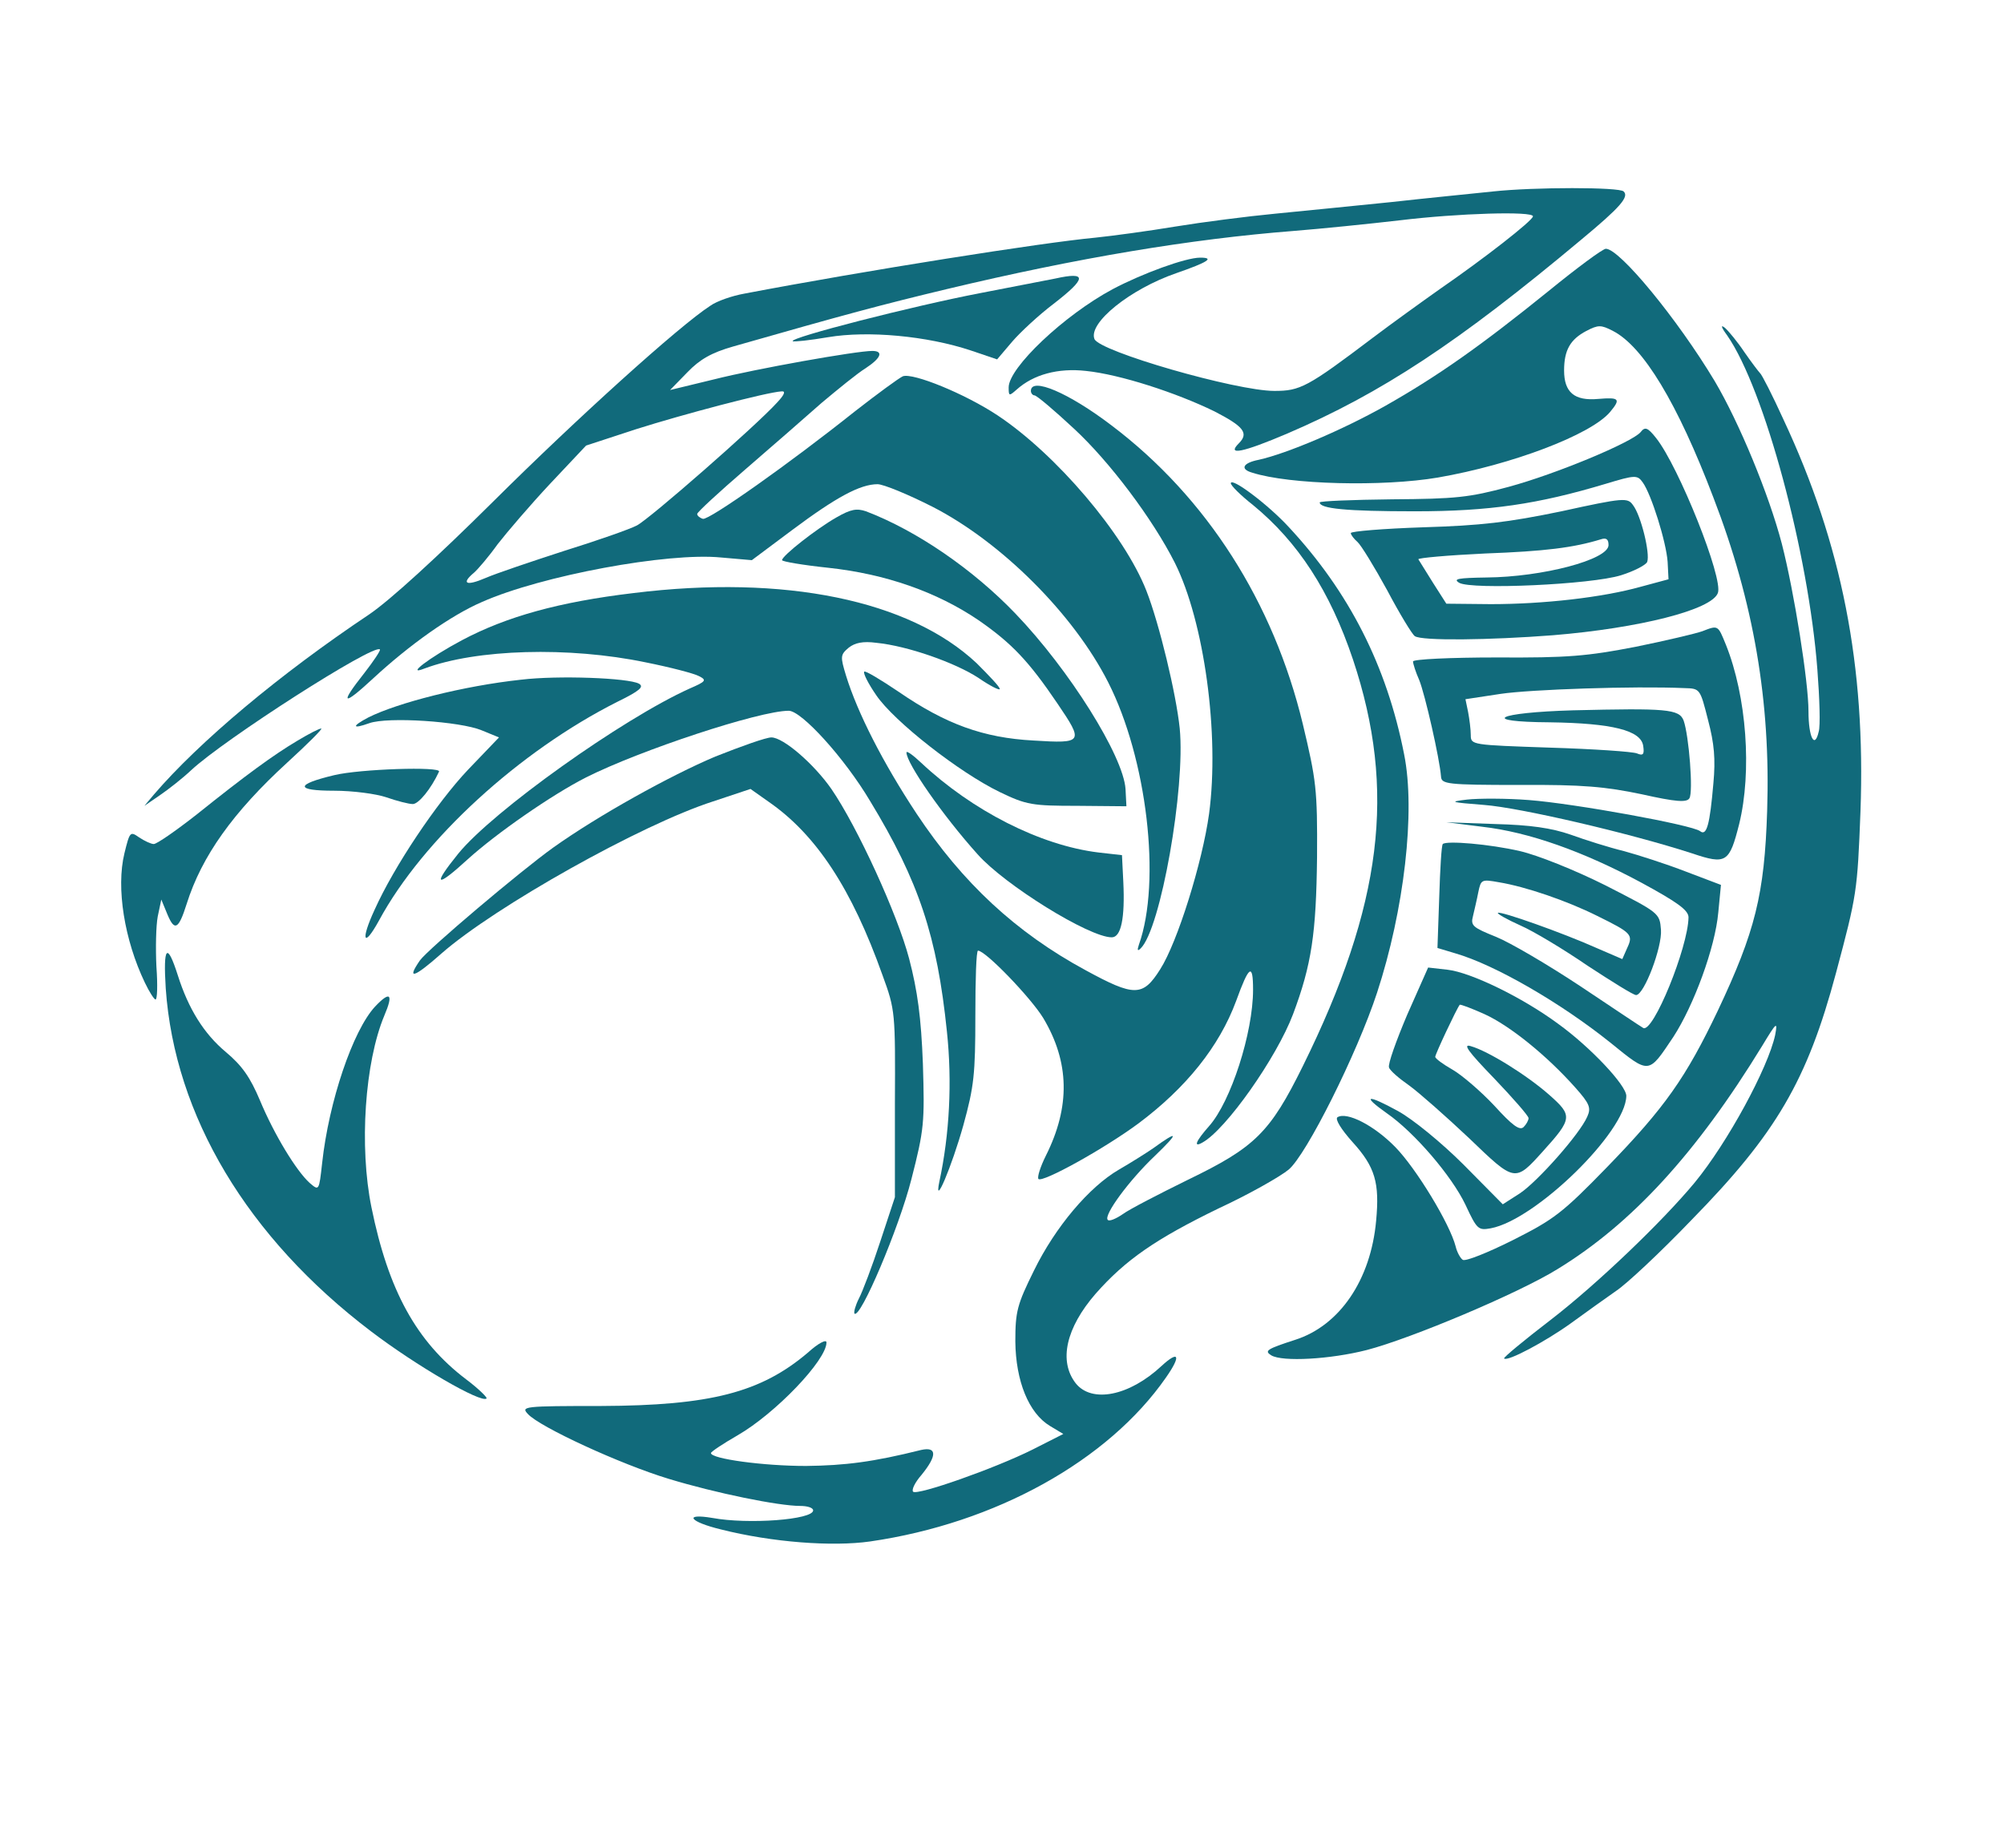 <?xml version="1.0" standalone="no"?>
<!DOCTYPE svg PUBLIC "-//W3C//DTD SVG 20010904//EN"
 "http://www.w3.org/TR/2001/REC-SVG-20010904/DTD/svg10.dtd">
<svg version="1.0" xmlns="http://www.w3.org/2000/svg"
 width="451pt" height="416pt" viewBox="0 0 451 416"
 preserveAspectRatio="xMidYMid meet">

<g transform="translate(0,416) scale(0.1,-0.1)"
fill="rgb(17,106,123)" stroke="none">
<path d="M3360 3729 c-47 -5 -150 -15 -230 -24 -80 -8 -197 -20 -260 -26 -63
-6 -164 -19 -225 -29 -60 -10 -141 -21 -180 -25 -119 -11 -517 -74 -790 -126
-28 -5 -62 -17 -76 -27 -70 -45 -304 -257 -488 -440 -128 -127 -233 -223 -280
-255 -202 -135 -383 -287 -485 -406 l-21 -25 35 24 c19 13 51 38 70 56 75 70
412 286 425 272 2 -2 -14 -26 -35 -53 -57 -72 -49 -76 20 -12 81 75 175 142
245 172 133 59 418 112 538 100 l69 -6 91 68 c99 74 153 103 192 103 13 0 69
-23 124 -51 154 -79 317 -241 395 -395 87 -171 120 -448 69 -591 -4 -12 -3
-15 4 -8 45 43 101 361 88 495 -8 78 -46 236 -75 310 -50 128 -204 308 -335
395 -74 49 -190 96 -213 88 -9 -4 -58 -40 -108 -79 -148 -118 -328 -245 -342
-242 -7 2 -13 7 -13 11 0 4 49 49 108 100 59 51 136 118 172 150 37 31 81 67
99 78 35 23 41 39 15 39 -36 0 -261 -40 -356 -64 l-99 -24 39 40 c28 29 54 44
103 58 252 72 334 94 480 129 297 71 551 113 780 131 63 5 171 16 240 24 132
16 300 21 300 9 -1 -10 -110 -95 -210 -164 -41 -29 -109 -78 -150 -109 -148
-112 -164 -120 -222 -120 -86 0 -395 89 -405 117 -14 36 80 112 184 148 72 25
87 35 54 35 -33 0 -131 -36 -197 -71 -110 -59 -234 -177 -234 -221 0 -20 1
-20 18 -5 38 34 93 49 156 42 77 -8 203 -49 289 -91 66 -34 78 -49 55 -72 -28
-28 8 -21 109 22 212 91 385 205 661 436 88 73 109 97 96 109 -9 10 -201 10
-294 0z m-1611 -475 c-47 -52 -288 -263 -316 -277 -15 -8 -89 -34 -163 -57
-74 -24 -154 -51 -177 -61 -44 -19 -56 -13 -26 12 9 8 33 36 53 64 21 27 74
89 118 136 l81 86 113 37 c104 33 293 83 327 85 10 1 6 -8 -10 -25z"/>
<path d="M3484 3504 c-151 -122 -247 -190 -367 -258 -96 -54 -221 -107 -284
-121 -36 -7 -43 -21 -15 -29 84 -27 294 -32 418 -11 167 29 343 96 387 147 25
30 22 34 -26 30 -54 -5 -77 15 -77 64 0 46 14 70 50 89 27 14 33 14 60 0 68
-35 145 -162 226 -375 91 -236 129 -460 121 -705 -6 -189 -27 -272 -111 -450
-72 -151 -119 -218 -249 -352 -102 -105 -120 -118 -213 -165 -56 -28 -106 -48
-112 -44 -5 3 -13 17 -16 30 -13 51 -89 176 -136 224 -48 49 -109 80 -130 67
-6 -4 8 -27 34 -56 51 -56 61 -92 53 -177 -12 -133 -82 -236 -182 -268 -65
-21 -70 -25 -54 -35 25 -15 133 -9 215 12 100 26 342 128 429 182 167 102 313
261 461 503 32 53 35 56 29 24 -16 -74 -107 -242 -181 -332 -73 -88 -219 -228
-324 -309 -60 -46 -107 -85 -105 -87 7 -8 93 38 150 79 33 24 79 57 102 73 23
15 100 87 170 160 190 194 260 313 325 556 47 176 48 183 55 363 12 328 -42
602 -173 882 -25 55 -49 102 -53 105 -3 3 -19 24 -35 47 -16 24 -36 48 -44 55
-10 8 -9 2 5 -17 84 -121 183 -490 203 -752 5 -65 7 -128 3 -140 -9 -40 -23
-13 -23 46 0 66 -32 268 -60 377 -29 111 -96 273 -151 366 -84 140 -214 298
-245 298 -7 0 -65 -43 -130 -96z"/>
<path d="M2375 3533 c-11 -2 -87 -17 -170 -33 -151 -29 -428 -100 -421 -108 2
-2 39 2 80 9 89 15 222 3 321 -30 l59 -20 34 40 c18 21 60 60 93 85 75 58 76
73 4 57z"/>
<path d="M2320 3280 c0 -5 4 -10 8 -10 5 0 45 -34 89 -75 80 -74 177 -203 227
-302 66 -132 101 -386 77 -565 -15 -109 -71 -289 -110 -350 -39 -62 -58 -62
-168 -2 -157 85 -277 197 -380 352 -76 115 -133 227 -159 311 -13 43 -13 47 6
63 14 11 32 15 62 11 71 -7 178 -45 230 -79 26 -18 48 -29 48 -25 0 5 -24 30
-52 58 -151 142 -432 200 -772 158 -168 -20 -286 -53 -386 -106 -75 -40 -128
-81 -85 -64 117 44 325 50 498 14 55 -11 109 -25 120 -31 18 -9 16 -12 -21
-28 -151 -68 -443 -276 -521 -372 -59 -73 -50 -78 22 -12 64 58 189 145 266
184 121 61 390 150 456 150 29 0 126 -107 183 -203 110 -181 151 -305 173
-519 12 -113 6 -231 -17 -338 -13 -63 28 34 54 127 24 87 27 115 27 246 0 81
2 147 6 147 17 0 119 -106 147 -152 59 -99 61 -199 6 -309 -13 -26 -20 -49
-17 -53 9 -9 148 68 225 125 107 80 182 173 220 276 29 80 38 86 38 25 0 -97
-50 -252 -99 -307 -30 -34 -36 -49 -15 -37 53 29 167 191 204 289 42 112 52
182 54 353 1 154 -2 174 -32 300 -66 274 -216 510 -430 672 -97 74 -182 110
-182 78z"/>
<path d="M3692 3187 c-20 -23 -190 -94 -297 -123 -89 -24 -119 -27 -262 -28
-90 -1 -163 -4 -163 -7 0 -14 59 -20 214 -20 168 0 277 16 430 62 66 20 71 20
83 3 19 -26 53 -134 56 -179 l2 -39 -63 -17 c-86 -24 -218 -39 -337 -39 l-100
1 -30 47 c-16 26 -31 50 -33 53 -1 3 66 9 150 13 135 5 199 13 261 32 12 4 17
0 17 -13 0 -33 -149 -72 -275 -73 -63 -1 -76 -3 -61 -12 28 -16 297 -4 364 17
29 9 56 23 59 30 7 19 -14 105 -32 128 -12 17 -20 17 -161 -14 -121 -25 -180
-32 -311 -36 -90 -3 -163 -9 -163 -13 0 -4 7 -13 15 -20 8 -7 38 -56 67 -109
28 -53 56 -99 62 -103 15 -11 169 -9 311 2 194 16 357 57 371 95 13 32 -88
285 -139 349 -19 24 -25 26 -35 13z"/>
<path d="M2770 3072 c0 -5 22 -27 50 -49 101 -83 173 -193 225 -348 98 -294
66 -552 -113 -915 -74 -150 -108 -183 -259 -256 -65 -32 -131 -66 -146 -77
-16 -11 -31 -17 -34 -13 -10 10 48 89 106 144 55 53 54 59 -4 17 -16 -11 -51
-33 -77 -48 -67 -39 -143 -129 -191 -227 -38 -77 -42 -92 -42 -160 1 -89 30
-161 78 -190 l30 -18 -69 -35 c-86 -43 -260 -104 -269 -95 -4 4 4 21 19 38 35
43 35 64 -1 56 -108 -27 -171 -35 -259 -36 -96 0 -214 16 -214 29 0 3 27 21
60 40 85 49 200 169 200 209 0 8 -19 -2 -42 -23 -106 -90 -220 -119 -465 -120
-175 0 -181 -1 -165 -18 26 -29 208 -113 317 -146 105 -32 247 -61 296 -61 16
0 29 -4 29 -10 0 -21 -146 -32 -227 -17 -66 11 -51 -9 20 -26 115 -29 250 -39
335 -27 283 41 536 182 666 369 35 50 29 62 -10 26 -73 -68 -157 -84 -193 -39
-39 50 -22 125 45 202 67 76 135 123 277 192 69 32 139 72 157 87 40 33 154
261 199 398 61 186 87 408 61 537 -39 199 -124 366 -260 512 -47 51 -130 113
-130 98z"/>
<path d="M1882 2995 c-44 -25 -122 -86 -122 -96 0 -3 46 -11 103 -17 131 -14
246 -55 339 -118 75 -52 113 -92 178 -188 59 -87 58 -90 -54 -83 -113 6 -198
37 -304 110 -40 27 -75 48 -77 45 -3 -3 9 -27 27 -53 40 -59 187 -174 278
-218 60 -29 73 -31 175 -31 l110 -1 -2 39 c-5 74 -126 268 -248 395 -95 99
-221 186 -336 230 -21 7 -34 5 -67 -14z"/>
<path d="M3831 2739 c-14 -5 -81 -21 -150 -35 -109 -21 -152 -25 -313 -24
-104 0 -188 -4 -188 -9 0 -5 6 -24 14 -42 13 -32 46 -177 49 -217 1 -17 13
-19 176 -19 143 1 195 -4 276 -21 76 -17 101 -19 107 -9 9 14 -1 141 -13 175
-10 26 -39 28 -249 23 -173 -5 -213 -26 -52 -27 140 -2 205 -18 210 -53 3 -19
0 -23 -14 -17 -10 4 -98 10 -196 13 -175 6 -178 6 -178 28 0 13 -3 36 -6 52
l-6 29 79 12 c67 10 300 18 414 13 35 -1 35 -1 53 -72 14 -53 17 -88 12 -142
-8 -93 -15 -120 -30 -108 -18 14 -282 62 -385 70 -51 4 -114 4 -140 1 -41 -5
-37 -6 39 -12 80 -6 326 -63 468 -109 77 -26 84 -21 106 66 29 118 17 287 -30
404 -18 44 -17 44 -53 30z"/>
<path d="M1173 2630 c-130 -14 -278 -52 -344 -85 -38 -20 -37 -27 2 -13 42 15
205 4 253 -16 l39 -16 -70 -73 c-70 -74 -166 -217 -210 -315 -32 -69 -25 -88
10 -24 99 183 316 381 536 492 51 25 61 34 49 41 -24 13 -182 19 -265 9z"/>
<path d="M670 2493 c-54 -32 -117 -78 -228 -167 -46 -36 -89 -66 -96 -66 -6 0
-21 7 -33 15 -20 14 -21 13 -33 -36 -19 -78 0 -195 46 -291 10 -21 21 -38 24
-38 4 0 5 33 2 74 -2 41 -1 92 3 113 l8 38 14 -34 c16 -38 25 -33 43 24 34
108 105 207 226 318 46 42 81 77 77 77 -5 0 -28 -12 -53 -27z"/>
<path d="M1610 2457 c-102 -43 -264 -133 -365 -205 -74 -53 -282 -229 -300
-254 -31 -45 -13 -39 49 16 120 105 449 290 611 342 l84 28 41 -29 c107 -74
187 -196 256 -390 29 -79 29 -84 28 -290 l0 -210 -33 -100 c-18 -55 -40 -113
-48 -128 -8 -16 -12 -31 -10 -34 13 -13 100 192 128 302 29 113 30 128 26 260
-4 105 -12 164 -31 237 -26 99 -116 296 -175 382 -39 56 -108 116 -135 116
-12 0 -68 -20 -126 -43z"/>
<path d="M2040 2466 c0 -24 81 -141 160 -229 61 -69 251 -187 302 -187 21 0
30 43 26 125 l-3 60 -53 6 c-131 16 -284 94 -399 202 -18 17 -33 28 -33 23z"/>
<path d="M752 2415 c-88 -21 -88 -35 0 -35 42 0 95 -7 118 -15 23 -8 50 -15
59 -15 13 0 41 34 59 73 6 12 -179 6 -236 -8z"/>
<path d="M3335 2299 c106 -12 229 -56 359 -126 81 -44 106 -62 106 -78 -1 -68
-80 -262 -102 -249 -7 4 -71 47 -143 95 -71 47 -156 97 -188 110 -52 21 -58
25 -52 47 3 13 9 38 12 54 6 28 7 29 46 22 61 -10 154 -42 222 -76 77 -38 81
-42 67 -72 l-11 -25 -58 25 c-76 34 -217 84 -222 79 -2 -2 21 -15 50 -28 30
-13 98 -54 152 -91 55 -36 103 -66 109 -66 18 0 59 108 56 147 -3 38 -4 38
-125 100 -70 35 -153 68 -192 77 -69 16 -166 24 -174 16 -3 -3 -6 -56 -8 -119
l-4 -115 40 -12 c90 -26 238 -112 349 -201 89 -72 85 -72 142 13 46 71 94 201
101 280 l6 62 -79 30 c-44 17 -106 37 -139 46 -33 8 -87 25 -120 37 -43 15
-91 22 -170 24 l-110 4 80 -10z"/>
<path d="M373 1935 c20 -287 184 -561 462 -772 101 -77 249 -163 260 -151 2 2
-18 22 -46 43 -112 85 -175 200 -213 387 -28 137 -15 327 29 432 21 49 13 56
-21 20 -50 -54 -104 -214 -119 -352 -7 -63 -7 -63 -28 -45 -30 27 -80 109
-112 186 -22 52 -40 78 -77 109 -49 41 -84 97 -108 173 -24 75 -33 65 -27 -30z"/>
<path d="M3167 1876 c-25 -59 -44 -112 -41 -119 2 -7 23 -25 46 -41 22 -16 82
-69 134 -118 104 -100 103 -100 167 -29 66 73 66 80 14 126 -51 45 -138 99
-177 110 -19 6 -6 -12 53 -73 42 -44 77 -84 77 -89 0 -5 -5 -14 -11 -20 -9 -9
-26 4 -66 48 -30 32 -73 69 -94 81 -21 12 -39 25 -39 29 0 6 48 108 55 117 1
2 27 -8 56 -21 57 -26 140 -93 204 -165 33 -37 36 -46 27 -66 -17 -39 -111
-145 -151 -172 l-39 -25 -88 89 c-50 50 -115 103 -148 121 -69 38 -83 36 -25
-5 62 -43 146 -141 177 -206 26 -56 29 -58 57 -53 101 19 304 217 305 298 0
24 -81 110 -153 162 -81 60 -197 116 -249 122 l-44 5 -47 -106z"/>
</g>
</svg>
